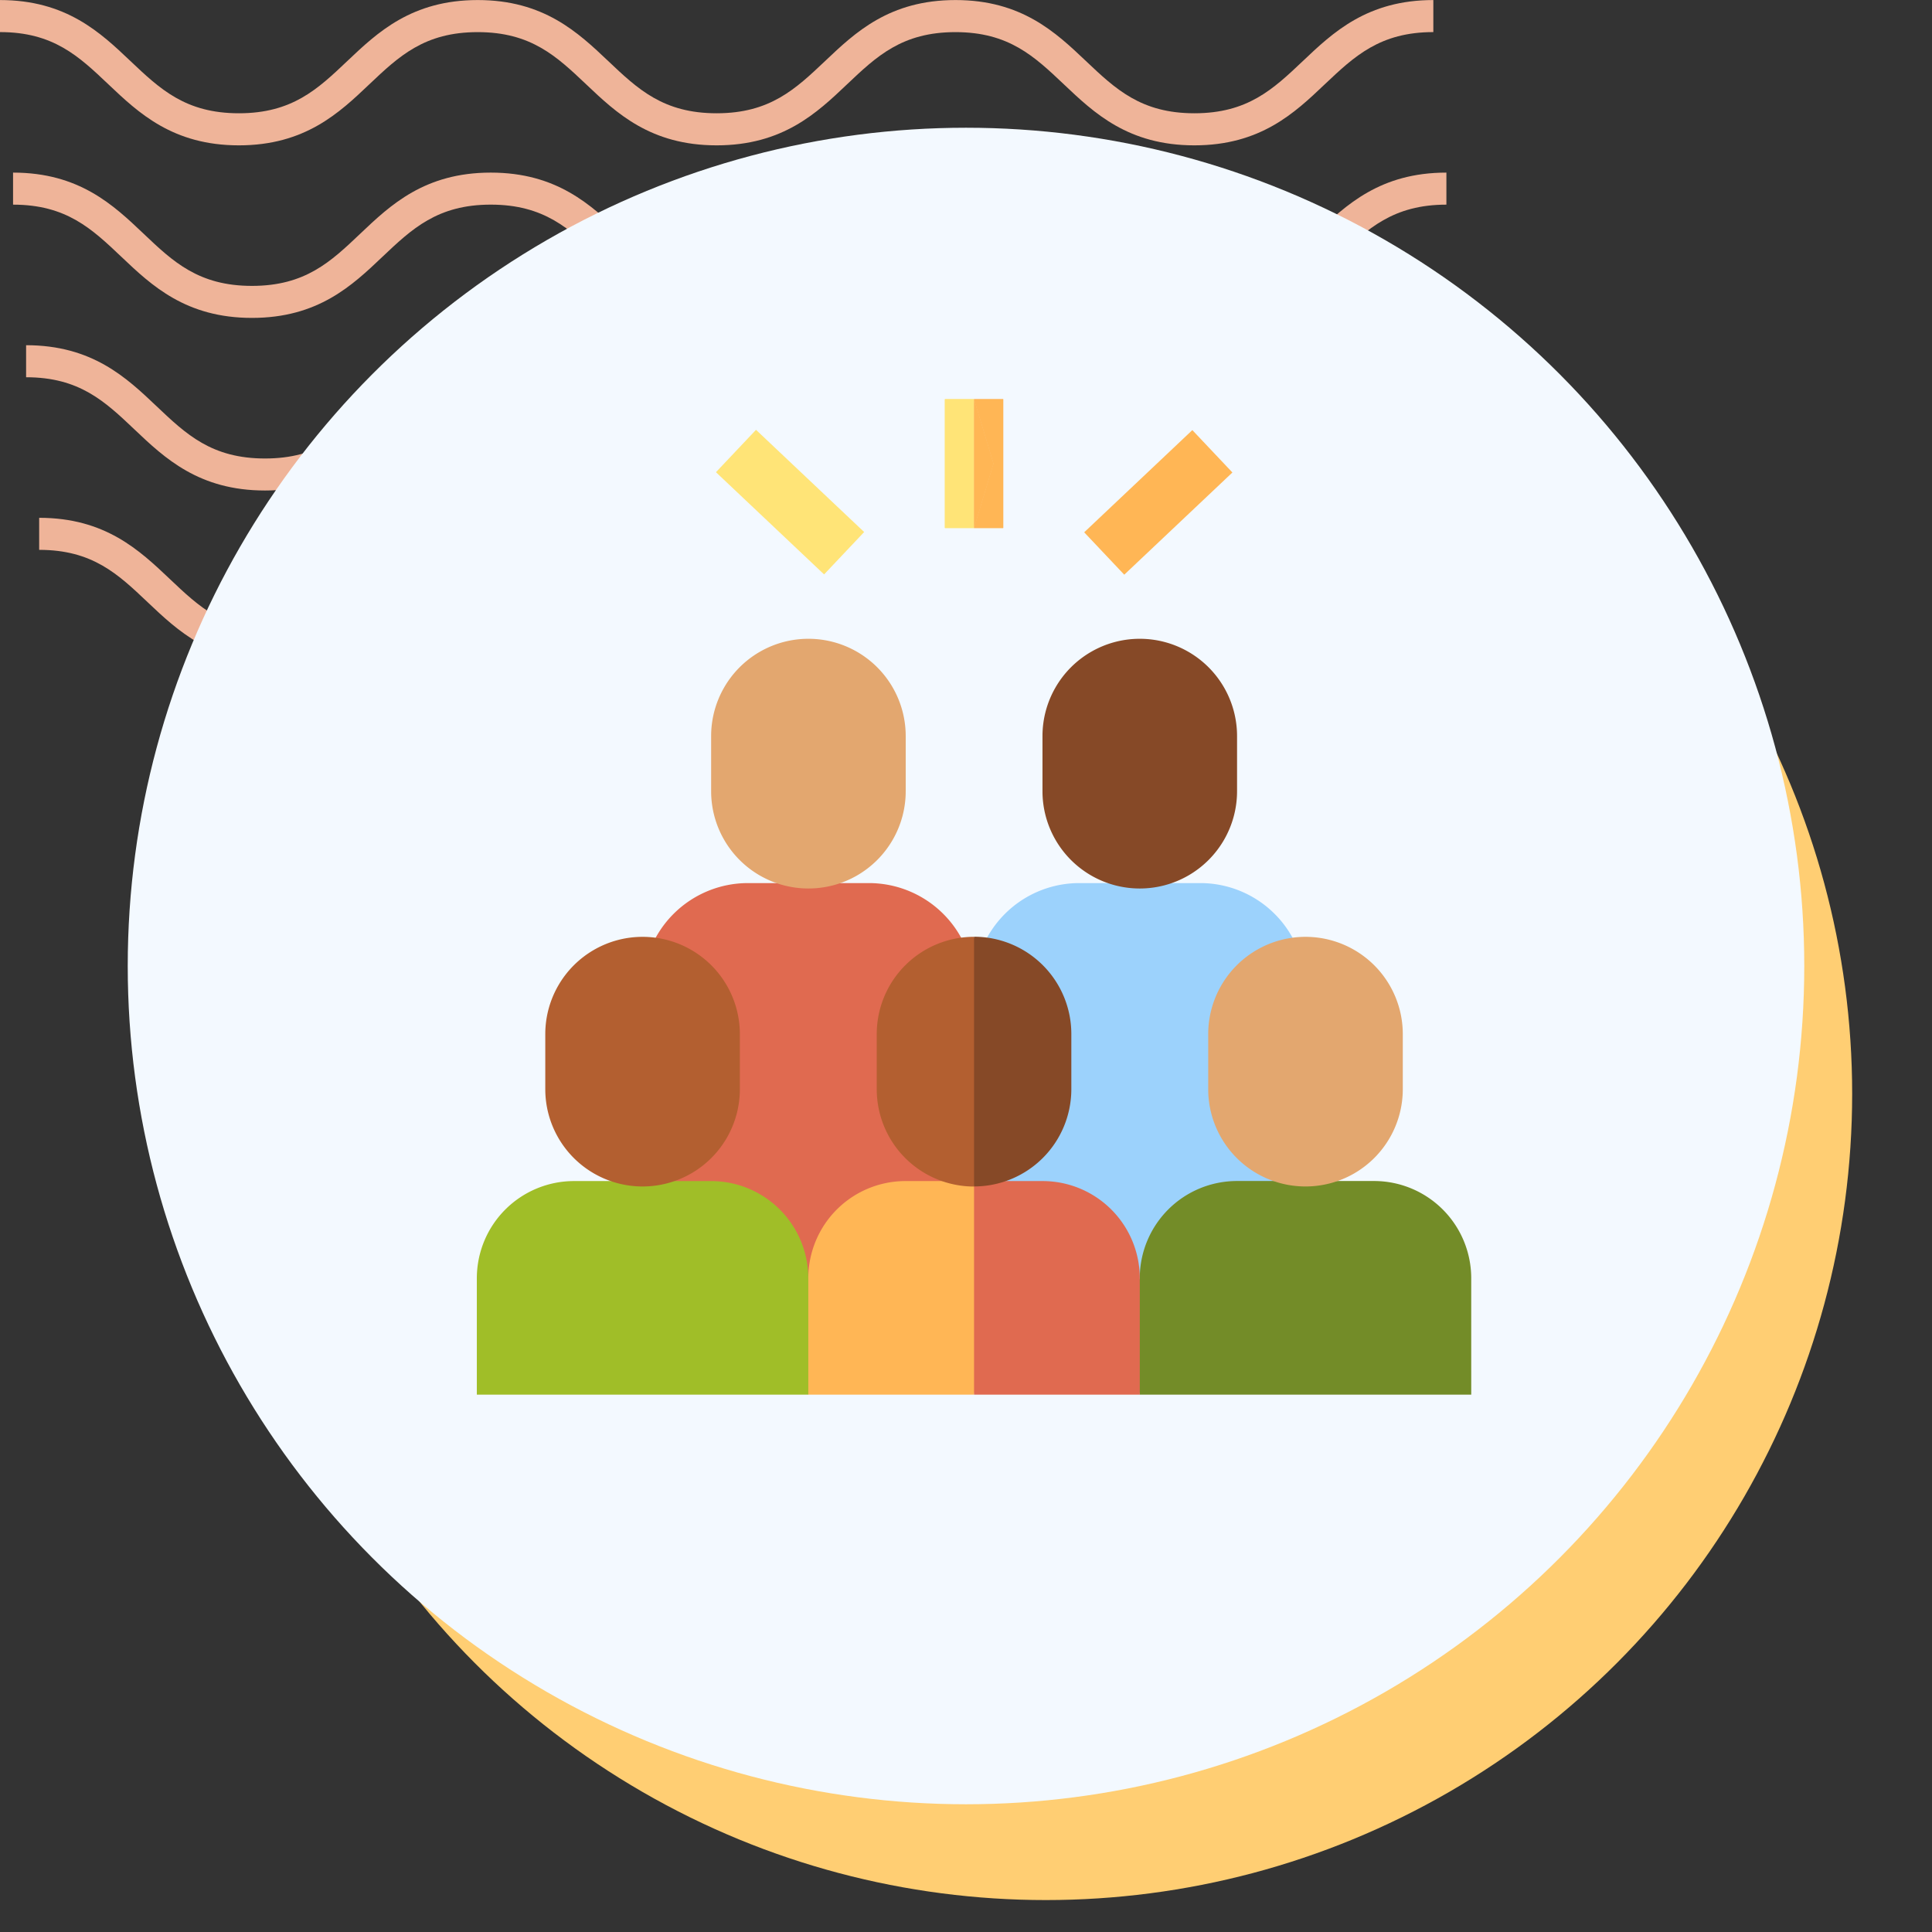 <svg xmlns="http://www.w3.org/2000/svg" xmlns:xlink="http://www.w3.org/1999/xlink" width="121" height="121" viewBox="0 0 121 121">
  <rect x="0" y="0" width="121" height="121" fill="#333333" stroke="none"/>
  <defs>
    <clipPath id="clip-path">
      <rect id="Rectangle_400938" data-name="Rectangle 400938" width="121" height="121" transform="translate(0 0)" fill="none"/>
    </clipPath>
    <clipPath id="clip-path-2">
      <rect id="Rectangle_401073" data-name="Rectangle 401073" width="92.219" height="41.532" fill="#efb499"/>
    </clipPath>
  </defs>
  <g id="Group_1118782" data-name="Group 1118782" transform="translate(7331 9793)">
    <g id="Group_1118375" data-name="Group 1118375" transform="translate(-7718.668 -15806)">
      <rect id="Rectangle_401103" data-name="Rectangle 401103" width="121" height="121" transform="translate(387.668 6013)" fill="none"/>
      <g id="Group_1099348" data-name="Group 1099348" transform="translate(387.668 6013)">
        <g id="Group_1099282" data-name="Group 1099282">
          <g id="Group_1099281" data-name="Group 1099281" clip-path="url(#clip-path-2)">
            <path id="Path_873375" data-name="Path 873375" d="M74.8,9.1c-4.139,0-6.28-2.03-8.17-3.821-1.855-1.756-3.452-3.274-6.792-3.274s-4.937,1.517-6.792,3.274C51.161,7.072,49.023,9.1,44.881,9.1s-6.28-2.03-8.169-3.821C34.857,3.525,33.26,2.007,29.92,2.007s-4.937,1.517-6.789,3.274C21.241,7.072,19.1,9.1,14.962,9.1S8.679,7.072,6.789,5.281C4.937,3.525,3.34,2.007,0,2.007V0C4.139,0,6.28,2.033,8.17,3.821c1.855,1.759,3.452,3.274,6.792,3.274S19.9,5.58,21.75,3.824C23.637,2.033,25.781,0,29.92,0s6.283,2.033,8.17,3.821c1.855,1.759,3.452,3.274,6.792,3.274s4.937-1.514,6.792-3.274C53.56,2.033,55.7,0,59.843,0s6.283,2.033,8.17,3.821C69.867,5.58,71.464,7.094,74.8,7.094S79.742,5.58,81.6,3.821C83.483,2.033,85.624,0,89.766,0V2.007c-3.34,0-4.937,1.517-6.792,3.274C81.084,7.072,78.943,9.1,74.8,9.1" transform="translate(2.453 32.43)" fill="#efb499"/>
            <path id="Path_873376" data-name="Path 873376" d="M74.8,9.1c-4.139,0-6.283-2.03-8.17-3.824-1.855-1.756-3.452-3.27-6.792-3.27s-4.937,1.514-6.792,3.27C51.164,7.072,49.023,9.1,44.881,9.1s-6.283-2.03-8.17-3.824c-1.855-1.756-3.452-3.27-6.792-3.27s-4.937,1.517-6.789,3.27C21.241,7.072,19.1,9.1,14.962,9.1S8.679,7.072,6.789,5.278C4.937,3.522,3.34,2.007,0,2.007V0C4.139,0,6.283,2.03,8.17,3.821c1.855,1.759,3.452,3.274,6.792,3.274S19.9,5.58,21.75,3.821C23.637,2.03,25.781,0,29.92,0S36.2,2.03,38.093,3.821c1.852,1.759,3.449,3.274,6.789,3.274s4.937-1.514,6.792-3.274C53.56,2.03,55.7,0,59.843,0s6.283,2.03,8.17,3.821C69.867,5.58,71.464,7.094,74.8,7.094S79.742,5.58,81.6,3.821C83.486,2.03,85.627,0,89.769,0V2.007c-3.34,0-4.94,1.517-6.8,3.27C81.084,7.072,78.943,9.1,74.8,9.1" transform="translate(1.635 21.62)" fill="#efb499"/>
            <path id="Path_873377" data-name="Path 873377" d="M74.8,9.1c-4.139,0-6.283-2.03-8.169-3.824-1.855-1.756-3.452-3.27-6.792-3.27s-4.937,1.514-6.792,3.27C51.164,7.072,49.02,9.1,44.881,9.1s-6.283-2.03-8.17-3.824c-1.855-1.756-3.452-3.27-6.792-3.27s-4.937,1.517-6.789,3.27C21.241,7.072,19.1,9.1,14.962,9.1S8.678,7.072,6.789,5.278C4.937,3.522,3.34,2.007,0,2.007V0C4.139,0,6.283,2.03,8.169,3.821c1.851,1.759,3.452,3.274,6.792,3.274S19.9,5.58,21.75,3.821C23.637,2.03,25.781,0,29.92,0S36.2,2.03,38.093,3.821c1.852,1.759,3.449,3.274,6.789,3.274s4.937-1.514,6.792-3.274C53.56,2.03,55.7,0,59.843,0s6.283,2.03,8.17,3.821C69.867,5.58,71.464,7.094,74.8,7.094S79.742,5.58,81.6,3.821C83.486,2.03,85.624,0,89.769,0V2.007c-3.34,0-4.941,1.517-6.8,3.27C81.084,7.072,78.943,9.1,74.8,9.1" transform="translate(0.818 10.81)" fill="#efb499"/>
            <path id="Path_873378" data-name="Path 873378" d="M74.8,9.1c-4.139,0-6.28-2.03-8.17-3.821-1.855-1.756-3.452-3.27-6.792-3.27s-4.937,1.514-6.789,3.27C51.164,7.069,49.023,9.1,44.881,9.1s-6.28-2.03-8.169-3.821c-1.855-1.756-3.452-3.27-6.792-3.27s-4.937,1.514-6.789,3.267C21.245,7.069,19.1,9.1,14.962,9.1S8.678,7.069,6.789,5.278C4.937,3.522,3.34,2.007,0,2.007V0C4.139,0,6.283,2.03,8.17,3.821c1.855,1.756,3.452,3.27,6.792,3.27S19.9,5.577,21.75,3.821C23.64,2.03,25.781,0,29.92,0s6.28,2.03,8.173,3.821c1.852,1.756,3.449,3.27,6.789,3.27s4.937-1.514,6.792-3.27C53.563,2.03,55.7,0,59.843,0s6.28,2.03,8.17,3.821c1.855,1.756,3.452,3.27,6.792,3.27s4.937-1.514,6.792-3.27C83.486,2.03,85.627,0,89.769,0V2.007c-3.344,0-4.941,1.514-6.8,3.27C81.084,7.069,78.943,9.1,74.8,9.1" transform="translate(0 0.003)" fill="#efb499"/>
          </g>
        </g>
      </g>
      <circle id="Ellipse_11504" data-name="Ellipse 11504" cx="50.5" cy="50.5" r="50.5" transform="translate(402.668 6031)" fill="#ffce73"/>
      <circle id="Ellipse_11503" data-name="Ellipse 11503" cx="52.5" cy="52.5" r="52.5" transform="translate(395.668 6021)" fill="#f3f9ff"/>
    </g>
    <g id="Group_1118582" data-name="Group 1118582" transform="translate(-7301.404 -9768)">
      <path id="Path_905774" data-name="Path 905774" d="M85.574,278.009V255.487a6.593,6.593,0,0,1,6.593-6.593h7.573a6.593,6.593,0,0,1,6.593,6.593l2.435,13.286-2.435,9.236Z" transform="translate(-74.919 -218.587)" fill="#e06a50"/>
      <path id="Path_905775" data-name="Path 905775" d="M132.964,132.79a6.093,6.093,0,0,1-12.186,0v-3.453a6.093,6.093,0,1,1,12.186,0Z" transform="translate(-105.836 -108.237)" fill="#e3a76f"/>
      <path id="Path_905776" data-name="Path 905776" d="M256,276.3V255.487a6.593,6.593,0,0,1,6.593-6.593h7.573a6.593,6.593,0,0,1,6.593,6.593V276.3Z" transform="translate(-224.592 -218.587)" fill="#9cd2fc"/>
      <path id="Path_905777" data-name="Path 905777" d="M303.39,132.79a6.093,6.093,0,1,1-12.186,0v-3.453a6.093,6.093,0,1,1,12.186,0Z" transform="translate(-255.51 -108.237)" fill="#864927"/>
      <path id="Path_905778" data-name="Path 905778" d="M21.028,415.528H.268V408.24a6.088,6.088,0,0,1,6.088-6.088h8.583a6.088,6.088,0,0,1,6.088,6.088l1.218,3.482Z" transform="translate(0 -353.183)" fill="#a0be28"/>
      <path id="Path_905779" data-name="Path 905779" d="M353.221,415.528h-20.76l-1.218-4.6,1.218-2.691a6.088,6.088,0,0,1,6.088-6.088h8.583a6.088,6.088,0,0,1,6.088,6.088Z" transform="translate(-290.674 -353.183)" fill="#738c28"/>
      <g id="Group_1118580" data-name="Group 1118580" transform="translate(15.243 1.918)">
        <g id="Group_1118578" data-name="Group 1118578" transform="translate(0 0)">
          <g id="Group_1118577" data-name="Group 1118577">
            <path id="Path_905780" data-name="Path 905780" d="M0,0H3.653V9.32H0Z" transform="translate(0 2.656) rotate(-46.62)" fill="#ffe477"/>
          </g>
        </g>
        <g id="Group_1118579" data-name="Group 1118579" transform="translate(23.063 0.017)">
          <path id="Path_905781" data-name="Path 905781" d="M0,0H9.32V3.653H0Z" transform="translate(0 6.403) rotate(-43.38)" fill="#ffb655"/>
        </g>
      </g>
      <path id="Path_905782" data-name="Path 905782" d="M241,0h1.827V8.07H241Z" transform="translate(-211.419)" fill="#ffe477"/>
      <g id="Group_1118581" data-name="Group 1118581" transform="translate(21.028)">
        <path id="Path_905783" data-name="Path 905783" d="M257.827,0H256l1.218,4.035L256,8.07h1.827Z" transform="translate(-245.62)" fill="#ffb655"/>
        <path id="Path_905784" data-name="Path 905784" d="M256,0V8.07l1.218-4.035Z" transform="translate(-245.62)" fill="#ffb655"/>
        <path id="Path_905785" data-name="Path 905785" d="M176.844,402.152a6.088,6.088,0,0,0-6.088,6.088v7.288h10.38l1.218-7.393-1.218-5.983Z" transform="translate(-170.756 -353.183)" fill="#ffb655"/>
      </g>
      <path id="Path_905786" data-name="Path 905786" d="M266.38,408.24a6.088,6.088,0,0,0-6.088-6.088H256v13.376h10.38Z" transform="translate(-224.592 -353.183)" fill="#e06a50"/>
      <path id="Path_905787" data-name="Path 905787" d="M241,0h1.827V8.07H241Z" transform="translate(-211.419)" fill="#ffe477"/>
      <path id="Path_905788" data-name="Path 905788" d="M257.827,0H256l1.218,4.035L256,8.07h1.827Z" transform="translate(-224.592)" fill="#ffb655"/>
      <path id="Path_905789" data-name="Path 905789" d="M256,0V8.07l1.218-4.035Z" transform="translate(-224.592)" fill="#ffb655"/>
      <path id="Path_905790" data-name="Path 905790" d="M47.658,286.048a6.093,6.093,0,1,1-12.186,0V282.6a6.093,6.093,0,1,1,12.186,0Z" transform="translate(-30.917 -242.833)" fill="#b35f30"/>
      <path id="Path_905791" data-name="Path 905791" d="M388.634,286.048a6.093,6.093,0,1,1-12.186,0V282.6a6.093,6.093,0,1,1,12.186,0Z" transform="translate(-330.374 -242.833)" fill="#e3a76f"/>
      <path id="Path_905792" data-name="Path 905792" d="M205.96,282.6v3.453a6.093,6.093,0,0,0,6.093,6.093l2.435-7.82-2.435-7.82a6.093,6.093,0,0,0-6.093,6.093Z" transform="translate(-180.646 -242.834)" fill="#b35f30"/>
      <path id="Path_905793" data-name="Path 905793" d="M256,276.5v15.639a6.093,6.093,0,0,0,6.093-6.093V282.6A6.093,6.093,0,0,0,256,276.5Z" transform="translate(-224.592 -242.833)" fill="#864927"/>
    </g>
  </g>
</svg>
